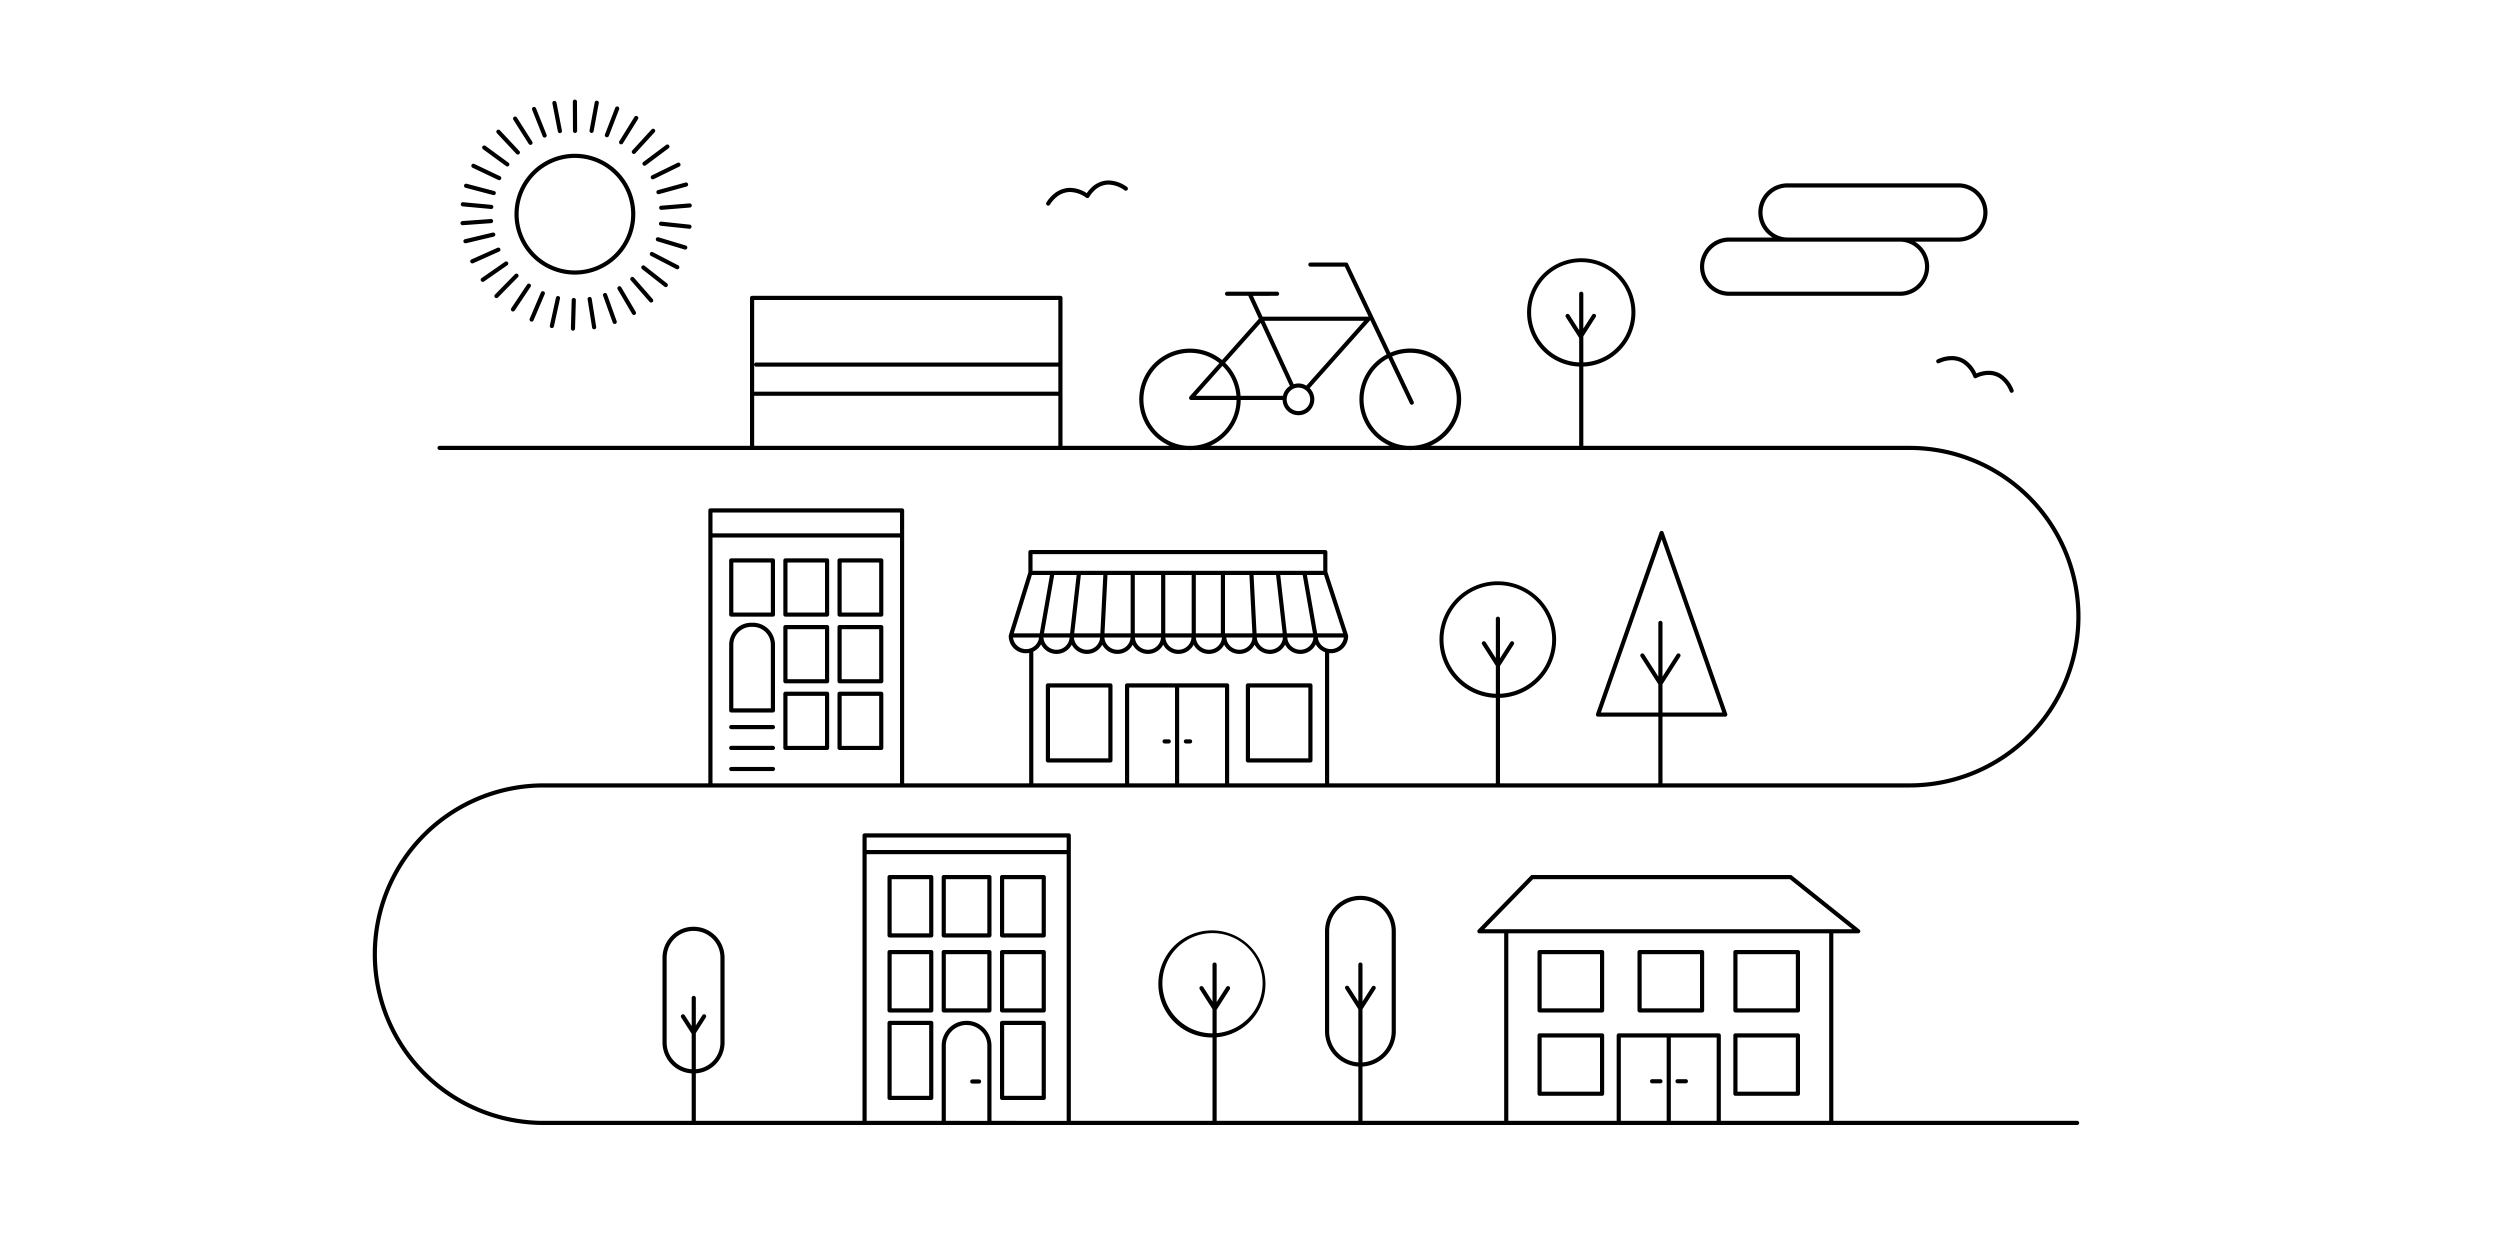 <svg version="1.1" xmlns="http://www.w3.org/2000/svg" xmlns:xlink="http://www.w3.org/1999/xlink" viewBox="0 0 600 300">
  <path d="M185.5,134h-10a.5.5,0,0,0-.5.5v13a.5.5,0,0,0,.5.5h10a.5.5,0,0,0,.5-.5v-13a.5.5,0,0,0-.5-.5Zm-9.5,1h9v12h-9Z M198.5,134h-10a.5.5,0,0,0-.5.5v13a.5.5,0,0,0,.5.5h10a.5.5,0,0,0,.5-.5v-13a.5.5,0,0,0-.5-.5Zm-9.5,1h9v12h-9Z M211.854,134.146A.503.503,0,0,0,211.5,134h-10a.5.5,0,0,0-.5.5v13a.5.5,0,0,0,.5.5h10a.5.5,0,0,0,.5-.5v-13A.503.503,0,0,0,211.854,134.146ZM202,135h9v12h-9Z M198.5,166h-10a.5.5,0,0,0-.5.5v13a.5.5,0,0,0,.5.5h10a.5.5,0,0,0,.5-.5v-13a.5.5,0,0,0-.5-.5Zm-9.5,1h9v12h-9Z M211.5,166h-10a.5.5,0,0,0-.5.5v13a.5.5,0,0,0,.5.5h10a.5.5,0,0,0,.5-.5v-13a.5.5,0,0,0-.5-.5Zm-9.5,1h9v12h-9Z M198.5,150h-10a.5.5,0,0,0-.5.5v13a.5.5,0,0,0,.5.5h10a.5.5,0,0,0,.5-.5v-13a.5.5,0,0,0-.5-.5Zm-9.5,1h9v12h-9Z M211.5,150h-10a.5.5,0,0,0-.5.5v13a.5.5,0,0,0,.5.5h10a.5.5,0,0,0,.5-.5v-13a.5.5,0,0,0-.5-.5Zm-9.5,1h9v12h-9Z M180.701,149.455h-.401A5.3,5.3,0,0,0,175,154.754V170.5a.5.5,0,0,0,.5.5h10a.5.5,0,0,0,.5-.5V154.754A5.3,5.3,0,0,0,180.701,149.455ZM185,170h-9V154.754a4.3,4.3,0,0,1,4.299-4.299h.401A4.3,4.3,0,0,1,185,154.754Z M185.5,174h-10a.5.5,0,0,0,0,1h10a.5.5,0,0,0,0-1Z M185.5,179h-10a.5.5,0,0,0,0,1h10a.5.5,0,0,0,0-1Z M185.5,184.062h-10a.5.5,0,0,0,0,1h10a.5.5,0,0,0,0-1Z M498.5,269H440V224h5.974a.5.5,0,0,0,.312-.89l-16.245-13a.5.5,0,0,0-.312-.11H367.73a.497.497,0,0,0-.358.151l-12.668,13a.5.5,0,0,0,.358.849H361v45H327V255.974a8.518,8.518,0,0,0,8-8.474v-24a8.5,8.5,0,0,0-17,0v24a8.518,8.518,0,0,0,8,8.474V269H292V248.95a12.853,12.853,0,1,0-1,.05v20H257V200.5a.5.5,0,0,0-.5-.5h-49a.5.5,0,0,0-.5.5V269H167V257.61a7.424,7.424,0,0,0,6.899-7.382V229.83a7.428,7.428,0,0,0-7.408-7.408h-.083A7.428,7.428,0,0,0,159,229.83v20.397a7.423,7.423,0,0,0,7,7.387V269H130.458a40,40,0,0,1,0-80H458.32a41,41,0,0,0,0-82H380V87.975a13,13,0,1,0-1,0V107H343.321a12.175,12.175,0,0,0-9.639-22.361l-10.152-21.354A.5.5,0,0,0,323.078,63H314.5a.5.5,0,0,0,0,1h8.262l5.705,12H303.006l-2.309-5H306.5a.5.5,0,0,0,0-1h-12a.5.5,0,0,0,0,1h5.096l2.536,5.492-8.837,9.921A12.174,12.174,0,1,0,280.723,107H255V71.5a.5.5,0,0,0-.5-.5h-74a.5.5,0,0,0-.5.5V107H105.5a.5.5,0,0,0,0,1H285.103c.168.007.333.025.502.025s.334-.019.501-.025H337.94c.168.007.333.025.502.025s.334-.018.502-.025H458.32a40,40,0,0,1,0,80H399V172h15.058a.5.5,0,0,0,.472-.665l-15.27-43.587a.5.5,0,0,0-.944,0l-15.27,43.587a.5.5,0,0,0,.472.665H398v16H360V167.492a13.993,13.993,0,1,0-1,.002V188H319V156.741c.134.013.263.04.4.04a4.158,4.158,0,0,0,4.158-4.158l-.025-.155-4.929-15.124c-.006-.019-.025-.028-.033-.045v-4.8a.5.5,0,0,0-.5-.5H247.31a.5.5,0,0,0-.5.5v4.844l-.006.008-4.687,15.124-.022.148A4.12,4.12,0,0,0,247,156.706V188H217V122.5a.5.5,0,0,0-.5-.5h-46a.5.5,0,0,0-.5.5V188H130.458a41,41,0,1,0,0,82H498.5a.5.5,0,1,0,0-1ZM321.204,252.796A7.474,7.474,0,0,1,319,247.5v-24a7.5,7.5,0,0,1,15,0v24a7.51,7.51,0,0,1-7,7.474v-12.77l3.108-4.853a.5.5,0,0,0-.842-.539L327,240.35V231.5a.5.5,0,0,0-1,0v8.85l-2.267-3.539a.5.5,0,1,0-.842.539L326,242.204v12.77A7.478,7.478,0,0,1,321.204,252.796Zm-38.689-8.311A12.021,12.021,0,1,1,292,247.95v-5.601l3.155-4.926a.5.5,0,0,0-.842-.539L292,240.495V231.5a.5.5,0,0,0-1,0v8.848l-2.22-3.465a.5.5,0,0,0-.842.539l3.062,4.78V248A11.96,11.96,0,0,1,282.515,244.485ZM161.883,254.753A6.386,6.386,0,0,1,160,250.227V229.83a6.428,6.428,0,0,1,6.408-6.408h.083a6.429,6.429,0,0,1,6.408,6.408v20.397A6.42,6.42,0,0,1,167,256.61v-8.659l2.4-3.748a.5.5,0,1,0-.842-.539L167,246.097V239.5a.5.5,0,0,0-1,0v6.754l-1.659-2.59a.5.5,0,1,0-.842.539L166,248.108v8.507A6.389,6.389,0,0,1,161.883,254.753ZM371.015,83.485A12.036,12.036,0,1,1,380,86.975V80.717l2.96-4.62a.5.5,0,1,0-.842-.539L380,78.863V70.5a.5.5,0,0,0-1,0v8.743l-2.361-3.686a.5.5,0,0,0-.842.539l3.16,4.934.005.005a.495.495,0,0,0,.037.041v5.898A11.954,11.954,0,0,1,371.015,83.485ZM181,87.5V72h73V87H181.5a.5.5,0,0,0,0,1H254v6H181Zm0,7.5h73v12H181ZM338.442,84.673A11.169,11.169,0,0,1,338.944,107H337.94a11.165,11.165,0,0,1-4.731-21.025l5.165,10.863a.5.5,0,1,0,.903-.429h0L334.111,85.543A11.152,11.152,0,0,1,338.442,84.673ZM327.374,77l-13.855,15.554a3.609,3.609,0,0,0-3.025-.336L303.467,77ZM311.623,93.03a2.815,2.815,0,1,1-2.815,2.815A2.822,2.822,0,0,1,311.623,93.03Zm-9.034-15.548L309.583,92.63A3.685,3.685,0,0,0,307.909,95H297.735a12.122,12.122,0,0,0-3.696-7.919Zm-9.083,10.463A11.13,11.13,0,0,1,296.735,95h-9.75l6.39-7.174C293.417,87.868,293.464,87.904,293.505,87.945Zm-15.806,15.804a11.174,11.174,0,0,1,14.929-16.588l-7.131,8.006A.5.5,0,0,0,285.87,96h10.9a11.141,11.141,0,0,1-10.663,11H285.103A11.135,11.135,0,0,1,277.699,103.749ZM290.483,107A12.178,12.178,0,0,0,297.77,96h10.053a3.809,3.809,0,1,0,6.501-2.846l14.538-16.321h0l3.918,8.24A12.168,12.168,0,0,0,333.56,107Zm93.739,64,14.565-41.574L413.353,171H399v-6.777l4.245-6.628a.5.5,0,1,0-.842-.539L399,162.369V149.5a.5.5,0,0,0-1,0v12.869l-3.403-5.314a.5.5,0,1,0-.842.539L398,164.223V171Zm-33.933-8.289A13.038,13.038,0,1,1,360,166.492V159.84l3.318-5.181a.5.5,0,0,0-.842-.539L360,157.986V148.5a.5.5,0,0,0-1,0v9.436l-2.444-3.816a.5.5,0,0,0-.842.539L359,159.79v6.705A12.95,12.95,0,0,1,350.289,162.711ZM283,165h11v23H283Zm-1,23H271V165h11Zm37.4-32.218A3.151,3.151,0,0,1,316.281,153H322.5c.007,0,.013-.004.02-.004A3.151,3.151,0,0,1,319.4,155.782ZM258.395,138,256.81,152h-6.255l2.453-14Zm20.274,0v14h-6.315V138ZM286,138v14h-6.332V138Zm7,0v14h-6V138Zm6.856,0,.716,14H294V138Zm12.788,0,2.453,14h-6.255l-1.585-14Zm-6.393,0,1.585,14h-6.262l-.716-14Zm-34.897,14h-6.274l.716-14h5.558Zm-7.275,0h-6.262l1.585-14h5.393Zm-7.376,1a3.142,3.142,0,0,1-6.271,0Zm7.314,0a3.142,3.142,0,0,1-6.271,0Zm7.315,0a3.142,3.142,0,0,1-6.271,0Zm7.315,0a3.142,3.142,0,0,1-6.271,0Zm7.315,0a3.142,3.142,0,0,1-6.271,0Zm7.314,0a3.142,3.142,0,0,1-6.271,0Zm7.315,0a3.142,3.142,0,0,1-6.271,0Zm7.315,0a3.142,3.142,0,0,1-6.271,0Zm7.315,0a3.142,3.142,0,0,1-6.271,0Zm7.108-1h-6.216L313.66,138h4.106Zm-4.757-19v4H247.81v-4ZM247.65,138h4.342l-2.453,14h-6.228Zm-4.517,15h6.238a3.139,3.139,0,0,1-6.238,0ZM248,156.384a4.153,4.153,0,0,0,1.865-1.742,4.125,4.125,0,0,0,7.359.081,4.123,4.123,0,0,0,7.314,0,4.123,4.123,0,0,0,7.315,0,4.123,4.123,0,0,0,7.315,0,4.123,4.123,0,0,0,7.315,0,4.123,4.123,0,0,0,7.315,0,4.123,4.123,0,0,0,7.315,0,4.123,4.123,0,0,0,7.315,0,4.125,4.125,0,0,0,7.359-.081,4.142,4.142,0,0,0,2.213,1.88V188H295V164.5a.5.5,0,0,0-.5-.5h-24a.5.5,0,0,0-.5.5V188H248ZM171,123h45v5H171Zm0,6h45v59H171Zm196.941,82h61.613l14.995,12H356.247ZM208,201h48v3H208Zm0,4h48v64H237.957V250.978a5.978,5.978,0,0,0-11.957,0V269H208Zm28.956,64H227V250.978a4.978,4.978,0,0,1,9.957,0ZM362,224h77v45H413V248.5a.5.5,0,0,0-.5-.5h-24a.5.5,0,0,0-.5.5V269H362Zm39,25h11v20H401Zm-12,0h11v20H389Z M384.854,228.146A.503.503,0,0,0,384.5,228h-15a.5.5,0,0,0-.5.5v14a.5.5,0,0,0,.5.5h15a.5.5,0,0,0,.5-.5v-14A.503.503,0,0,0,384.854,228.146ZM370,229h14v13H370Z M384.5,248h-15a.5.5,0,0,0-.5.5v14a.5.5,0,0,0,.5.5h15a.5.5,0,0,0,.5-.5v-14a.5.5,0,0,0-.5-.5ZM370,249h14v13H370Z M393.5,243h15a.5.5,0,0,0,.5-.5v-14a.5.5,0,0,0-.5-.5h-15a.5.5,0,0,0-.5.5v14a.5.5,0,0,0,.5.5Zm.5-14h14v13H394Z M416.5,243h15a.5.5,0,0,0,.5-.5v-14a.5.5,0,0,0-.5-.5h-15a.5.5,0,0,0-.5.5v14a.5.5,0,0,0,.5.5Zm.5-14h14v13H417Z M416.5,263h15a.5.5,0,0,0,.5-.5v-14a.5.5,0,0,0-.5-.5h-15a.5.5,0,0,0-.5.5v14a.5.5,0,0,0,.5.5Zm.5-14h14v13H417Z M398.5,259h-2a.5.5,0,0,0,0,1h2a.5.5,0,0,0,0-1Z M404.61,259h-2a.5.5,0,1,0,0,1h2a.5.5,0,0,0,0-1Z M223.854,210.146A.503.503,0,0,0,223.5,210h-10a.5.5,0,0,0-.5.5v14a.5.5,0,0,0,.5.5h10a.5.5,0,0,0,.5-.5v-14A.503.503,0,0,0,223.854,210.146ZM214,211h9v13h-9Z M226.5,225h10.957a.5.5,0,0,0,.5-.5v-14a.5.5,0,0,0-.5-.5H226.5a.5.5,0,0,0-.5.5v14a.5.5,0,0,0,.5.5Zm.5-14h9.957v13H227Z M240.5,225h10a.5.5,0,0,0,.5-.5v-14a.5.5,0,0,0-.5-.5h-10a.5.5,0,0,0-.5.5v14a.5.5,0,0,0,.5.5Zm.5-14h9v13h-9Z M223.5,228h-10a.5.5,0,0,0-.5.5v14a.5.5,0,0,0,.5.5h10a.5.5,0,0,0,.5-.5v-14a.5.5,0,0,0-.5-.5Zm-9.5,1h9v13h-9Z M226.5,243h10.957a.5.5,0,0,0,.5-.5v-14a.5.5,0,0,0-.5-.5H226.5a.5.5,0,0,0-.5.5v14a.5.5,0,0,0,.5.5Zm.5-14h9.957v13H227Z M240.5,243h10a.5.5,0,0,0,.5-.5v-14a.5.5,0,0,0-.5-.5h-10a.5.5,0,0,0-.5.5v14a.5.5,0,0,0,.5.5Zm.5-14h9v13h-9Z M223.5,245h-10a.5.5,0,0,0-.5.5v18a.5.5,0,0,0,.5.5h10a.5.5,0,0,0,.5-.5v-18a.5.5,0,0,0-.5-.5Zm-9.5,1h9v17h-9Z M240.5,264h10a.5.5,0,0,0,.5-.5v-18a.5.5,0,0,0-.5-.5h-10a.5.5,0,0,0-.5.5v18a.5.5,0,0,0,.5.5Zm.5-18h9v17h-9Z M234.966,259.062h-1.622a.5.5,0,0,0,0,1h1.622a.5.5,0,0,0,0-1Z M279.5,178.44h1a.5.5,0,0,0,0-1h-1a.5.5,0,0,0,0,1Z M285.619,177.44h-1a.5.5,0,0,0,0,1h1a.5.5,0,0,0,0-1Z M266.5,164h-15a.5.5,0,0,0-.5.5v18a.5.5,0,0,0,.5.5h15a.5.5,0,0,0,.5-.5v-18a.5.5,0,0,0-.5-.5ZM252,165h14v17H252Z M299.5,183h15a.5.5,0,0,0,.5-.5v-18a.5.5,0,0,0-.5-.5h-15a.5.5,0,0,0-.5.5v18a.5.5,0,0,0,.5.5Zm.5-18h14v17H300Z M152.476,51.407a14.5,14.5,0,1,0-14.5,14.5A14.5,14.5,0,0,0,152.476,51.407Zm-14.5,13.5a13.5,13.5,0,1,1,9.546-3.954A13.456,13.456,0,0,1,137.976,64.907Z M111.033,49.53l6.822.629a.5.5,0,0,0,.092-.996l-6.822-.629a.5.5,0,1,0-.092.996Z M111.74,45.068l6.625,1.746a.5.5,0,0,0,.255-.967l-6.625-1.746a.5.5,0,0,0-.255.967Z M113.405,40.25l6.185,2.946a.5.5,0,1,0,.43-.903l-6.185-2.946a.5.5,0,0,0-.43.903Z M121.467,39.868a.5.5,0,0,0,.59-.807l-5.531-4.043a.5.5,0,1,0-.59.807Z M123.928,36.947a.5.5,0,0,0,.73-.683l-4.683-5.001a.5.5,0,0,0-.73.683Z M126.889,34.533a.5.5,0,1,0,.844-.536L124.06,28.213a.5.5,0,1,0-.844.536Z M130.247,32.711a.5.5,0,0,0,.929-.37l-2.535-6.365a.5.5,0,0,0-.929.37Z M134.471,31.94a.5.5,0,0,0,.395-.586l-1.308-6.725a.5.5,0,1,0-.982.191l1.308,6.725A.5.5,0,0,0,134.471,31.94Z M138.015,31.907a.5.5,0,0,0,.497-.503l-.037-7a.5.5,0,1,0-1,.005l.037,7A.5.5,0,0,0,138.015,31.907Z M111.068,54.05l6.833-.492a.5.5,0,0,0-.072-.997l-6.833.492a.5.5,0,1,0,.072.997Z M141.89,31.898a.5.5,0,0,0,.582-.402l1.236-6.739a.5.5,0,1,0-.984-.18l-1.236,6.739A.5.5,0,0,0,141.89,31.898Z M145.477,32.909a.5.5,0,0,0,.646-.286l2.466-6.392a.5.5,0,1,0-.933-.36L145.19,32.262A.5.5,0,0,0,145.477,32.909Z M148.813,34.568a.5.5,0,0,0,.689-.161l3.611-5.822a.5.5,0,1,0-.85-.527l-3.611,5.822A.5.5,0,0,0,148.813,34.568Z M151.783,36.817a.5.5,0,0,0,.706-.031l4.629-5.051a.5.5,0,0,0-.737-.676l-4.629,5.051A.5.5,0,0,0,151.783,36.817Z M154.284,39.579a.5.5,0,0,0,.7.101l5.486-4.103a.5.5,0,1,0-.599-.801l-5.486,4.103A.5.5,0,0,0,154.284,39.579Z M156.228,42.758a.5.5,0,0,0,.669.229l6.153-3.013a.5.5,0,1,0-.44-.898l-6.153,3.013A.5.5,0,0,0,156.228,42.758Z M157.548,46.242a.5.5,0,0,0,.615.349l6.606-1.817a.5.5,0,1,0-.265-.964l-6.605,1.817A.5.5,0,0,0,157.548,46.242Z M158.197,49.911a.5.5,0,0,0,.539.458l6.828-.559a.5.5,0,1,0-.082-.997l-6.828.559A.5.5,0,0,0,158.197,49.911Z M165.963,54.46a.5.5,0,0,0-.445-.55l-6.814-.719a.5.5,0,1,0-.105.995l6.814.719A.5.5,0,0,0,165.963,54.46Z M164.939,59.549a.5.5,0,0,0-.335-.623l-6.561-1.972a.5.5,0,0,0-.288.958l6.561,1.972A.5.5,0,0,0,164.939,59.549Z M162.989,64.359a.5.5,0,0,0-.213-.674l-6.081-3.156a.5.5,0,1,0-.461.887l6.081,3.156A.5.5,0,0,0,162.989,64.359Z M160.18,68.723a.5.5,0,0,0-.085-.702L154.706,63.79a.5.5,0,0,0-.618.786l5.389,4.231A.5.5,0,0,0,160.18,68.723Z M156.608,72.49a.5.5,0,0,0,.047-.706l-4.509-5.158a.5.5,0,1,0-.753.658l4.509,5.158A.5.5,0,0,0,156.608,72.49Z M151.715,75.35a.5.5,0,0,0,.862-.507l-3.473-5.906a.5.5,0,1,0-.862.507Z M145.046,70.341a.5.5,0,0,0-.301.64l2.316,6.448a.5.5,0,0,0,.941-.338l-2.316-6.448A.5.5,0,0,0,145.046,70.341Z M141.438,71.269a.5.5,0,0,0-.415.572l1.078,6.766a.5.5,0,1,0,.988-.157L142.01,71.684A.5.5,0,0,0,141.438,71.269Z M137.206,71.996l-.198,6.848a.5.5,0,1,0,1,.029l.198-6.848a.5.5,0,1,0-1-.029Z M133.426,71.438,131.96,78.131a.5.5,0,1,0,.977.214l1.466-6.692a.5.5,0,1,0-.977-.214Z M127.397,77.148a.5.5,0,0,0,.656-.264l2.684-6.304a.5.5,0,1,0-.92-.392l-2.683,6.304A.5.5,0,0,0,127.397,77.148Z M123.525,74.542l3.808-5.695a.5.5,0,1,0-.831-.556l-3.808,5.695a.5.5,0,0,0,.831.556Z M119.511,71.399,124.31,66.51a.5.5,0,0,0-.714-.701l-4.799,4.889a.5.5,0,1,0,.714.701Z M116.15,67.566l5.624-3.913a.5.5,0,0,0-.571-.821l-5.624,3.913a.5.5,0,0,0,.571.821Z M113.56,63.175l6.253-2.8a.5.5,0,0,0-.409-.913l-6.253,2.8a.5.5,0,0,0,.409.913Z M118.864,56.186a.5.5,0,0,0-.603-.37l-6.664,1.59a.5.5,0,1,0,.232.973l6.664-1.59A.5.5,0,0,0,118.864,56.186Z M415,71h41a6.99,6.99,0,0,0,3.58-13H470a7,7,0,0,0,0-14H429a6.99,6.99,0,0,0-3.58,13H415a7,7,0,0,0,0,14Zm9.763-15.763A6,6,0,0,1,429,45h41a6,6,0,0,1,0,12H429A5.979,5.979,0,0,1,424.763,55.237Zm-14,4.526A5.979,5.979,0,0,1,415,58h41a6,6,0,0,1,0,12H415a5.992,5.992,0,0,1-4.237-10.237Z M251.325,49.295a.5.5,0,0,0,.68-.194l.015-.025a7.145,7.145,0,0,1,1.389-1.631,5.184,5.184,0,0,1,3.42-1.361,6.924,6.924,0,0,1,3.876,1.375.5.5,0,0,0,.723-.181l.014-.025a6.783,6.783,0,0,1,1.315-1.608,4.898,4.898,0,0,1,3.3-1.341,6.912,6.912,0,0,1,3.859,1.381.5.5,0,0,0,.561-.828,7.902,7.902,0,0,0-4.42-1.553,5.964,5.964,0,0,0-4.143,1.759,7.96,7.96,0,0,0-1.087,1.289,7.637,7.637,0,0,0-3.998-1.268,6.254,6.254,0,0,0-4.258,1.77,7.89,7.89,0,0,0-1.439,1.761A.5.5,0,0,0,251.325,49.295Z M471.663,86.393a5.931,5.931,0,0,0-3.267-.939,7.999,7.999,0,0,0-3.447.818.5.5,0,0,0,.471.882h0l.009-.005a7.082,7.082,0,0,1,2.967-.695,4.929,4.929,0,0,1,2.724.778,6.936,6.936,0,0,1,2.505,3.246.5.5,0,0,0,.706.239l.009-.005a6.694,6.694,0,0,1,2.928-.727,4.654,4.654,0,0,1,2.62.77,6.971,6.971,0,0,1,2.443,3.214.5.5,0,0,0,.92-.393,7.962,7.962,0,0,0-2.81-3.654,5.659,5.659,0,0,0-3.173-.937,7.598,7.598,0,0,0-2.942.629A7.645,7.645,0,0,0,471.663,86.393Z" fill-rule="evenodd"></path>
</svg>